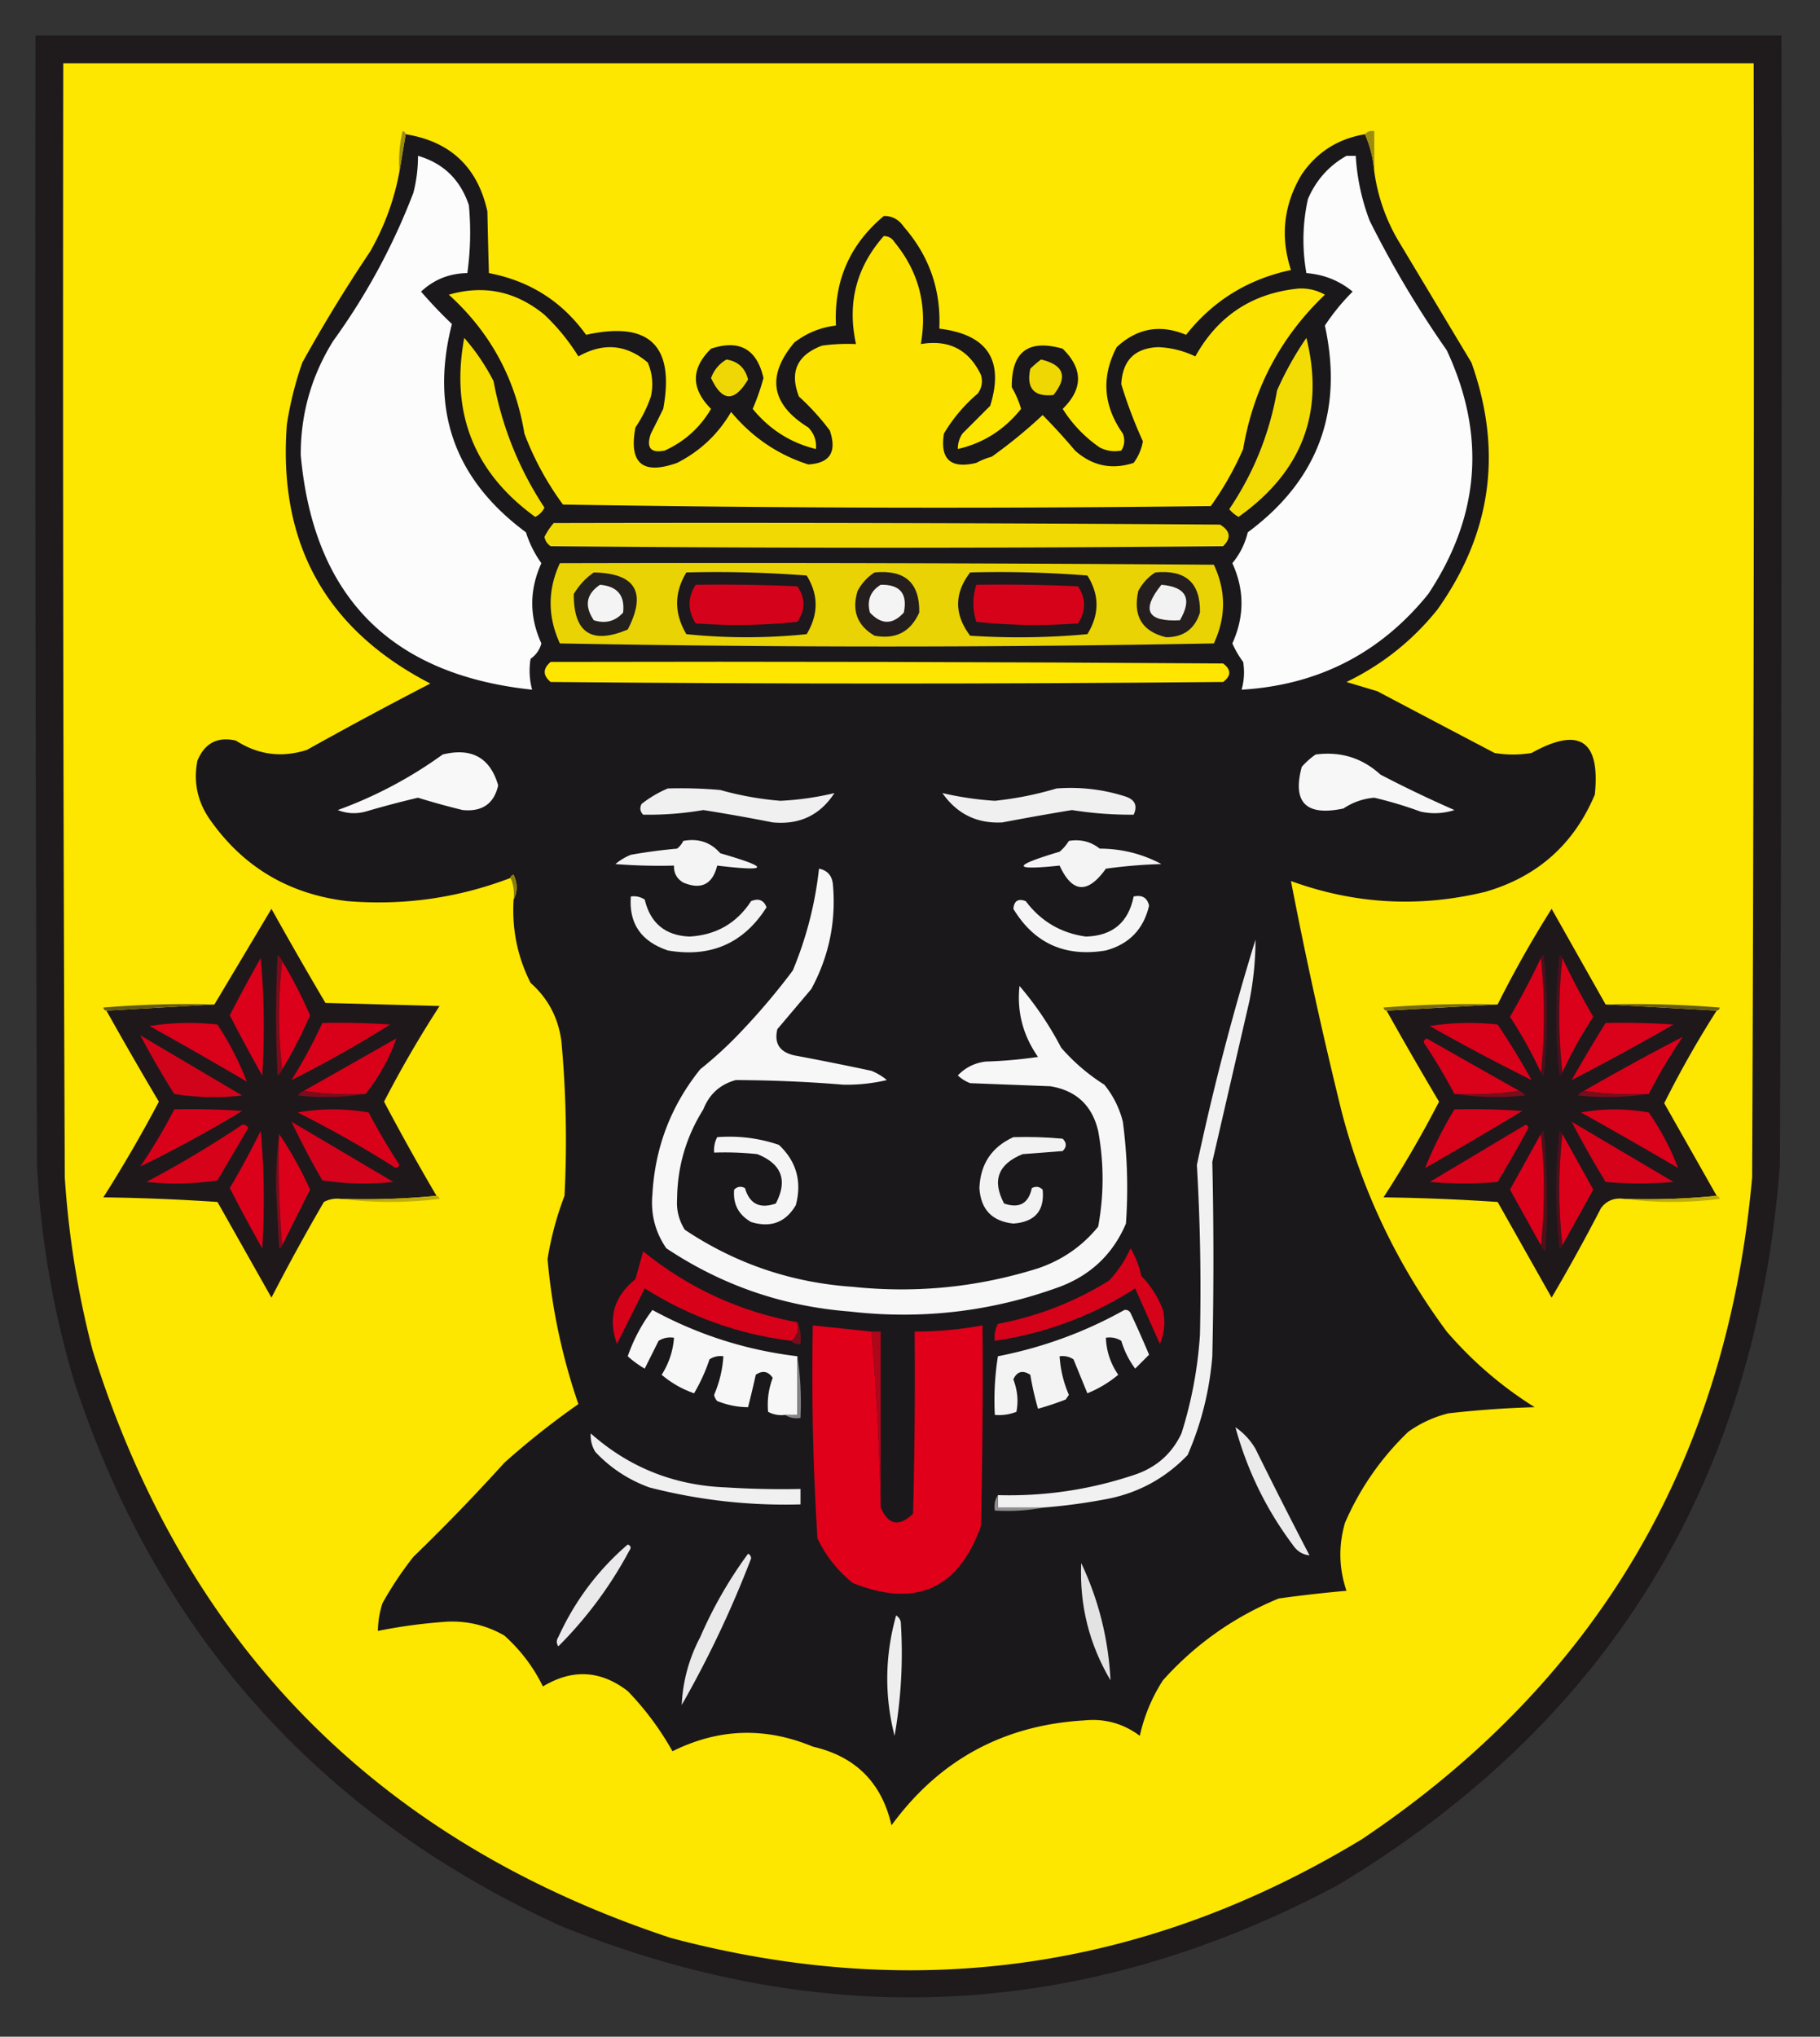 <svg xmlns="http://www.w3.org/2000/svg" width="590" height="660" style="shape-rendering:geometricPrecision;text-rendering:geometricPrecision;image-rendering:optimizeQuality;fill-rule:evenodd;clip-rule:evenodd"><rect width="100%" height="100%" fill="#333333" stroke="none"/><path style="opacity:.94" fill="#1e1a1b" d="M11.5 11.5h566c.167 122 0 244-.5 366-7.818 102.868-55.651 180.701-143.5 233.5-81.978 43.522-165.978 47.856-252 13C103.262 588.097 50.762 529.264 24 447.5a296.082 296.082 0 0 1-12-70c-.5-122-.667-244-.5-366z"/><path style="opacity:1" fill="#fde600" d="M20.5 20.5h548c.167 120.334 0 240.667-.5 361-8.178 91.898-50.345 163.398-126.5 214.5-69.956 42.375-144.623 53.041-224 32C122.387 596.554 59.887 533.054 30 437.5a299.893 299.893 0 0 1-9-56 65157.42 65157.42 0 0 1-.5-361z"/><path style="opacity:1" fill="#1b181b" d="M131.5 43.5c14.499 2.332 23.332 10.666 26.5 25 .132 6.719.298 13.385.5 20 13.202 2.512 23.702 9.179 31.5 20 20.453-4.546 28.787 3.454 25 24a602.298 602.298 0 0 1-4 8c-1.583 4.6-.083 6.434 4.5 5.5 6.42-2.92 11.42-7.42 15-13.5-6.541-6.571-6.541-13.071 0-19.5 9.186-3.075 14.852.092 17 9.5-.977 3.574-2.143 6.907-3.5 10 5.48 6.681 12.314 11.014 20.5 13 .236-2.726-.597-5.059-2.5-7-12.083-7.513-13.583-16.68-4.5-27.5 4.015-3.093 8.515-4.926 13.5-5.5-.703-14.425 4.464-26.259 15.5-35.5 2.698-.065 4.864 1.102 6.5 3.5 8.26 9.483 12.093 20.483 11.5 33 15.592 1.877 21.092 10.21 16.5 25l-9 9c-1.009 1.525-1.509 3.192-1.5 5 8.232-1.88 15.066-6.213 20.5-13-.642-2.307-1.642-4.641-3-7-.149-11.516 5.351-15.683 16.5-12.5 6.623 6.509 6.623 13.009 0 19.5a42.869 42.869 0 0 0 12 12.5c2.254 1.15 4.587 1.484 7 1 1.076-1.726 1.243-3.559.5-5.5-6.373-9.034-7.04-18.368-2-28 6.626-6.163 14.126-7.496 22.5-4 8.729-11.04 20.063-18.04 34-21-3.542-10.874-2.375-21.208 3.5-31 4.949-7.229 11.782-11.562 20.5-13 1.631 3.733 2.631 7.733 3 12 1.054 7.785 3.554 15.119 7.5 22l24 40c10.207 28.621 6.54 55.288-11 80-8.055 10.054-17.888 17.887-29.5 23.5l10 3a14946.14 14946.14 0 0 0 38 20c4 .667 8 .667 12 0 15.486-8.617 22.32-4.117 20.5 13.5-6.792 16.122-18.625 26.622-35.5 31.5-21.38 5.182-42.38 4.015-63-3.5a1490.915 1490.915 0 0 0 16.5 75c6.809 25.947 18.142 49.614 34 71 8.321 9.663 17.821 17.83 28.5 24.5-9.365.268-18.698.935-28 2a38.524 38.524 0 0 0-13 6c-8.812 8.475-15.645 18.309-20.5 29.5-2.134 7.438-1.967 14.772.5 22a437.406 437.406 0 0 0-22 2.5c-14.559 6.02-27.059 14.853-37.5 26.5a54.779 54.779 0 0 0-7.5 18c-5.331-3.995-11.331-5.662-18-5-26.21 1.52-47.043 12.854-62.5 34-3.158-13.824-11.658-22.324-25.5-25.5-15.399-6.423-30.566-5.923-45.5 1.5a94.43 94.43 0 0 0-14.5-19.5c-8.779-6.76-17.946-7.26-27.5-1.5-3.064-6.276-7.231-11.776-12.5-16.5-5.714-3.277-11.881-4.777-18.5-4.5a174.547 174.547 0 0 0-22.5 3 30.465 30.465 0 0 1 1.5-9 113.627 113.627 0 0 1 10-15 635.1 635.1 0 0 0 29.5-30.5 259.014 259.014 0 0 1 24-19 196.864 196.864 0 0 1-10-47 103.438 103.438 0 0 1 5.5-20.5c.853-16.696.52-33.363-1-50-.976-7.62-4.309-13.953-10-19-4.258-8.442-6.092-17.442-5.5-27 1.3-2.524 1.3-5.191 0-8-.607.124-.94.457-1 1-17.08 6.518-34.747 9.018-53 7.5-18.885-2.255-33.719-11.088-44.5-26.5-4.01-5.778-5.344-12.112-4-19 2.367-5.712 6.533-7.879 12.5-6.5 7.19 4.619 14.858 5.619 23 3a1417.659 1417.659 0 0 1 40-21.5c-33.94-17.529-49.44-45.529-46.5-84a111.892 111.892 0 0 1 5-20 492.673 492.673 0 0 1 22-36c4.676-8.2 7.842-16.867 9.5-26l2-12z"/><path style="opacity:1" fill="#9d8e0f" d="m131.5 43.5-2 12a43.116 43.116 0 0 1 1-13c.607.124.94.457 1 1z"/><path style="opacity:1" fill="#9c8d0f" d="M442.5 43.5c.709-.904 1.709-1.237 3-1v13c-.369-4.267-1.369-8.267-3-12z"/><path style="opacity:1" fill="#fcfcfc" d="M135.5 50.5c8.219 2.384 13.719 7.717 16.5 16a95.223 95.223 0 0 1-.5 22c-5.818.08-10.818 2.08-15 6a148.95 148.95 0 0 0 10 10.5c-7.139 27.887.861 50.387 24 67.5a35.184 35.184 0 0 0 5 10c-3.943 8.688-3.943 17.354 0 26-.548 2.056-1.714 3.723-3.5 5a23.788 23.788 0 0 0 .5 10c-45.865-4.864-70.865-30.198-75-76-.055-13.336 3.445-25.669 10.5-37 10.744-14.818 19.411-30.818 26-48a47.21 47.21 0 0 0 1.5-12zM436.5 50.5h3a70.495 70.495 0 0 0 4.5 21 331.312 331.312 0 0 0 25 42c12.791 27.41 10.791 53.744-6 79-15.503 19.169-35.67 29.503-60.5 31 .829-2.969.995-5.969.5-9a31.25 31.25 0 0 1-3.5-6c3.945-8.7 3.945-17.367 0-26 2.422-2.918 4.089-6.251 5-10 22.726-16.833 31.059-39.167 25-67a69.636 69.636 0 0 1 9-11c-4.31-3.552-9.31-5.552-15-6-1.422-8.056-1.255-16.056.5-24 2.636-6.13 6.803-10.797 12.5-14z"/><path style="opacity:1" fill="#fce400" d="M286.5 76.5c1.517.01 2.684.677 3.5 2 7.881 9.625 10.714 20.625 8.5 33 9.087-1.541 15.587 1.793 19.5 10 .635 2.135.301 4.135-1 6-4.418 3.747-8.084 8.08-11 13-1.327 8.336 2.173 11.503 10.5 9.5a22.981 22.981 0 0 1 5-2 160.078 160.078 0 0 0 16.5-13.5 200.568 200.568 0 0 1 10.5 11.5c5.58 4.979 11.913 6.312 19 4a16.411 16.411 0 0 0 3-7 145.947 145.947 0 0 1-7-18.5c.381-7.714 4.381-11.714 12-12 4.2.178 8.2 1.178 12 3 7.339-13.174 18.506-20.507 33.5-22 3.052-.136 5.886.531 8.5 2-14.355 13.709-23.188 30.375-26.5 50a100.714 100.714 0 0 1-10.5 18.5c-70.002.833-140.002.667-210-.5a95.925 95.925 0 0 1-12.5-23c-2.931-17.863-11.098-32.863-24.5-45 11.389-3.288 21.722-1.122 31 6.5a67.321 67.321 0 0 1 11 13.5c8.11-4.571 15.61-3.905 22.5 2 1.504 3.539 1.837 7.205 1 11a42.4 42.4 0 0 1-5 10c-2.208 11.65 2.292 15.483 13.5 11.5 7.448-3.782 13.282-9.282 17.5-16.5 6.8 8.168 15.133 13.835 25 17 7.038-.376 9.372-4.043 7-11a77.742 77.742 0 0 0-10-11c-3.109-7.954-.609-13.454 7.5-16.5a60.931 60.931 0 0 1 11-.5c-2.916-13.243.084-24.91 9-35z"/><path style="opacity:1" fill="#f6df01" d="M150.5 109.5c3.695 4.215 6.861 8.882 9.5 14 2.749 14.823 8.249 28.489 16.5 41a6.547 6.547 0 0 1-3 3c-19.854-14.391-27.521-33.724-23-58z"/><path style="opacity:1" fill="#f3dc03" d="M423.5 109.5c5.977 24.036-1.356 43.369-22 58a10.756 10.756 0 0 1-3-2.5c7.902-11.702 13.069-24.536 15.5-38.5 2.684-6.044 5.851-11.711 9.5-17z"/><path style="opacity:1" fill="#eed704" d="M235.5 116.5c3.761.594 6.095 2.76 7 6.5-4.421 7.387-8.421 7.22-12-.5.965-2.628 2.632-4.628 5-6z"/><path style="opacity:1" fill="#eed703" d="M337.5 116.5c7.399 1.772 8.733 5.605 4 11.5-6.329.668-8.829-2.166-7.5-8.5a30.233 30.233 0 0 1 3.5-3z"/><path style="opacity:1" fill="#f1da03" d="M179.5 169.5c72.001-.167 144.001 0 216 .5 3.359 2.034 3.692 4.368 1 7-72.667.667-145.333.667-218 0-1.074-.739-1.741-1.739-2-3a20.987 20.987 0 0 1 3-4.5z"/><path style="opacity:1" fill="#e9d304" d="M181.5 182.5c70.667-.167 141.334 0 212 .5 3.98 8.468 3.98 16.968 0 25.5a5619.905 5619.905 0 0 1-212 0c-3.996-8.698-3.996-17.364 0-26z"/><path style="opacity:1" fill="#24201e" d="M192.5 185.5c13.554.274 17.221 6.44 11 18.5-11.716 4.938-17.549 1.104-17.5-11.5 1.694-2.858 3.861-5.191 6.5-7z"/><path style="opacity:1" fill="#1c181b" d="M222.5 185.5a381.292 381.292 0 0 1 39 1c3.871 6.238 3.871 12.572 0 19-13 1.333-26 1.333-39 0-3.988-6.731-3.988-13.397 0-20z"/><path style="opacity:1" fill="#241f1e" d="M283.5 185.5c9.856-.968 14.69 3.365 14.5 13-2.807 6.277-7.64 8.777-14.5 7.5-5.609-3.277-7.442-8.11-5.5-14.5 1.36-2.523 3.193-4.523 5.5-6z"/><path style="opacity:1" fill="#1d181b" d="M314.5 185.5a362.008 362.008 0 0 1 38 1c3.946 6.267 3.946 12.601 0 19a241.183 241.183 0 0 1-38 .5c-5.203-6.881-5.203-13.714 0-20.5z"/><path style="opacity:1" fill="#241f1e" d="M374.5 185.5c9.856-.968 14.69 3.365 14.5 13-1.684 5.346-5.351 8.013-11 8-7.789-1.886-10.789-6.886-9-15 1.36-2.523 3.193-4.523 5.5-6z"/><path style="opacity:1" fill="#f4f4f4" d="M194.5 189.5c5.633.461 8.133 3.461 7.5 9-2.559 2.849-5.726 3.683-9.5 2.5-3.142-4.656-2.476-8.489 2-11.5z"/><path style="opacity:1" fill="#d4021a" d="M225.5 189.5c11.005-.167 22.005 0 33 .5 2.628 3.868 2.628 7.701 0 11.5a182.078 182.078 0 0 1-33 .5c-2.62-4.165-2.62-8.332 0-12.5z"/><path style="opacity:1" fill="#f4f4f4" d="M285.5 189.5c6.265-.137 8.765 2.863 7.5 9-3.62 3.987-7.287 3.987-11 0-1.02-3.947.147-6.947 3.5-9z"/><path style="opacity:1" fill="#d6021a" d="M316.5 189.5c11.005-.167 22.005 0 33 .5 2.565 3.969 2.565 7.969 0 12a182.078 182.078 0 0 1-33-.5c-1.26-3.998-1.26-7.998 0-12z"/><path style="opacity:1" fill="#f3f2f3" d="M376.5 189.5c8.072.701 10.072 4.534 6 11.5-10.626.553-12.626-3.28-6-11.5z"/><path style="opacity:1" fill="#fee600" d="M178.5 214.5c72.667-.167 145.334 0 218 .5 2.667 2 2.667 4 0 6-72.667.667-145.333.667-218 0-2.561-2.156-2.561-4.323 0-6.5z"/><path style="opacity:1" fill="#f8f8f8" d="M143.5 244.5c9.392-2.312 15.392 1.021 18 10-1.35 5.945-5.183 8.612-11.5 8a247.227 247.227 0 0 1-14.5-4 320.535 320.535 0 0 0-17 4.5c-3.054.821-6.054.655-9-.5a138.501 138.501 0 0 0 34-18z"/><path style="opacity:1" fill="#f7f7f7" d="M426.5 244.5c8.084-1.066 15.084 1.1 21 6.5a389.675 389.675 0 0 0 24 11.5c-3.622 1.159-7.289 1.325-11 .5a128.58 128.58 0 0 0-15-4.5c-3.614.304-6.948 1.471-10 3.5-12.112 2.557-16.612-1.943-13.5-13.5 1.397-1.57 2.897-2.904 4.5-4z"/><path style="opacity:1" fill="#f0f0f0" d="M216.5 255.5c5.676-.166 11.343.001 17 .5a102.178 102.178 0 0 0 19.5 3.5 94.334 94.334 0 0 0 17.5-2.5c-4.67 7.167-11.337 10.333-20 9.5a614.602 614.602 0 0 0-22.5-4 104.755 104.755 0 0 1-19.5 1.5c-1.017-1.049-1.184-2.216-.5-3.5 2.682-2.085 5.516-3.752 8.5-5z"/><path style="opacity:1" fill="#f1f0f1" d="M342.5 255.5c7.523-.573 14.856.26 22 2.5 3.39 1.006 4.39 3.006 3 6a121.081 121.081 0 0 1-20-1.5 906.144 906.144 0 0 0-22.5 4c-8.22.464-14.72-2.703-19.5-9.5a104.313 104.313 0 0 0 17 2.5c6.899-.73 13.566-2.064 20-4z"/><path style="opacity:1" fill="#f4f4f4" d="M221.5 272.5c4.877-.911 8.877.422 12 4 16.252 4.685 15.918 6.019-1 4-1.521 6.094-5.187 7.927-11 5.5-2.107-1.264-3.107-3.097-3-5.5-6.342.166-12.675 0-19-.5a18.924 18.924 0 0 1 5-3c4.97-.886 9.97-1.552 15-2 .881-.708 1.547-1.542 2-2.5zM346.5 272.5c3.802-.62 7.135.214 10 2.5 7.142.025 13.808 1.692 20 5-6.028.17-12.028.67-18 1.5-5.893 8.255-10.893 7.921-15-1-15.511 1.619-15.511.119 0-4.5a14.698 14.698 0 0 0 3-3.5z"/><path style="opacity:1" fill="#f7f7f7" d="M265.5 281.5c2.688.524 4.188 2.191 4.5 5 1.089 12.047-1.244 23.38-7 34l-11 13c-1.091 4.598.743 7.431 5.5 8.5a984.7 984.7 0 0 1 25 5 18.924 18.924 0 0 1 5 3 57.314 57.314 0 0 1-14 1.5 449.977 449.977 0 0 0-35-1.5c-5.073 1.406-8.573 4.572-10.5 9.5-5.568 8.871-8.402 18.537-8.5 29-.256 3.623.577 6.956 2.5 10 16.454 10.994 34.62 17.161 54.5 18.5 20.442 2.146 40.442.146 60-6 7.849-2.665 14.349-7.165 19.5-13.5 1.902-10.315 1.902-20.648 0-31-1.949-8.283-7.116-13.116-15.5-14.5l-26-1a12.403 12.403 0 0 1-4-2.5c2.417-2.542 5.417-4.042 9-4.5 5.696-.17 11.362-.67 17-1.5-4.889-6.986-6.889-14.652-6-23a106.3 106.3 0 0 1 13.5 20 63.124 63.124 0 0 0 14 12 30.765 30.765 0 0 1 6 12 162.756 162.756 0 0 1 1 33c-4.176 9.84-11.343 16.674-21.5 20.5-21.997 8.022-44.663 10.689-68 8-21.668-1.667-41.502-8.5-59.5-20.5-3.603-5.243-5.103-11.077-4.5-17.5.839-15.188 6.006-28.688 15.5-40.5a128.578 128.578 0 0 0 14-13 216.061 216.061 0 0 0 16-19 118.886 118.886 0 0 0 8.5-33z"/><path style="opacity:1" fill="#897c11" d="M165.5 284.5c.06-.543.393-.876 1-1 1.3 2.809 1.3 5.476 0 8 .302-2.559-.032-4.893-1-7z"/><path style="opacity:1" fill="#f3f3f3" d="M204.5 290.5c1.644-.214 3.144.12 4.5 1 1.813 7.656 6.646 11.656 14.5 12 8.66-.493 15.327-4.326 20-11.5 2.425-.986 4.091-.319 5 2-7.428 11.707-18.095 16.374-32 14-8.679-2.911-12.679-8.744-12-17.5z"/><path style="opacity:1" fill="#f5f5f5" d="M367.5 290.5c2.761-.585 4.427.415 5 3-1.792 7.625-6.458 12.458-14 14.5-13.226 2.214-23.226-2.286-30-13.5.247-2.582 1.58-3.415 4-2.5 4.897 6.532 11.397 10.366 19.5 11.5 8.644-.233 13.811-4.566 15.5-13z"/><path style="opacity:1" fill="#1f181b" d="M141.5 387.5c-10.153.994-20.486 1.328-31 1-1.967-.239-3.801.094-5.5 1a694.927 694.927 0 0 0-17 31l-17.5-31a685.877 685.877 0 0 0-37-1.5 442.432 442.432 0 0 0 18-31 1329.534 1329.534 0 0 1-17-29.5l35-2c6.14-10.27 12.307-20.603 18.5-31a1372.16 1372.16 0 0 0 17.5 30.5l37 1a361.366 361.366 0 0 0-18 31 790.425 790.425 0 0 0 17 30.5z"/><path style="opacity:1" fill="#1e181b" d="m520.5 325.5 36 2a330.808 330.808 0 0 0-17 30c5.662 9.99 11.329 19.99 17 30-9.819.994-19.819 1.327-30 1-3.152-.453-5.652.547-7.5 3a610.588 610.588 0 0 1-16 29l-17.5-31a685.873 685.873 0 0 0-37-1.5 357.653 357.653 0 0 0 18-31 1295.573 1295.573 0 0 1-17-29.5l36-2a353.695 353.695 0 0 1 17.5-31 68820.857 68820.857 0 0 0 17.5 31z"/><path style="opacity:1" fill="#4b111b" d="M499.5 310.5c.06-.543.393-.876 1-1 1.333 13 1.333 26 0 39-.607-.124-.94-.457-1-1a171.668 171.668 0 0 0 0-37z"/><path style="opacity:1" fill="#7c0c1b" d="M91.5 311.5a153.629 153.629 0 0 0 0 35c-.283.789-.783 1.456-1.5 2-.667-13-.667-26 0-39 .717.544 1.217 1.211 1.5 2z"/><path style="opacity:1" fill="#f1f1f1" d="M338.5 488.5h-15v-4c15.075.418 29.742-1.748 44-6.5 7.19-2.321 12.357-6.821 15.5-13.5a134.77 134.77 0 0 0 6-32 686.557 686.557 0 0 0-1-55 838.48 838.48 0 0 1 19-73c-.003 6.7-.67 13.366-2 20l-12 52c.476 20.989.476 41.989 0 63-.894 11.142-3.56 21.809-8 32-7.515 7.842-16.682 12.676-27.5 14.5a184.962 184.962 0 0 1-19 2.5z"/><path style="opacity:1" fill="#4a111b" d="M506.5 310.5a171.668 171.668 0 0 0 0 37c-.06.543-.393.876-1 1-1.333-13-1.333-26 0-39 .607.124.94.457 1 1z"/><path style="opacity:1" fill="#db011a" d="M84.5 310.5c1.16 12.493 1.327 25.16.5 38A549.577 549.577 0 0 1 74.5 329a489.642 489.642 0 0 1 10-18.5z"/><path style="opacity:1" fill="#dc011a" d="M499.5 310.5a171.668 171.668 0 0 1 0 37 139.502 139.502 0 0 0-10-18 258.903 258.903 0 0 0 10-19z"/><path style="opacity:1" fill="#db011a" d="M506.5 310.5a258.903 258.903 0 0 0 10 19 139.502 139.502 0 0 0-10 18 171.668 171.668 0 0 1 0-37z"/><path style="opacity:1" fill="#dd001a" d="M91.5 311.5a144.488 144.488 0 0 1 9 17.5 144.488 144.488 0 0 1-9 17.5 153.629 153.629 0 0 1 0-35z"/><path style="opacity:1" fill="#645b13" d="m69.5 325.5-35 2c-.543-.06-.876-.393-1-1a324.943 324.943 0 0 1 36-1z"/><path style="opacity:1" fill="#776b12" d="m485.5 325.5-36 2c-.543-.06-.876-.393-1-1a343.225 343.225 0 0 1 37-1z"/><path style="opacity:1" fill="#665c13" d="M520.5 325.5a343.225 343.225 0 0 1 37 1c-.124.607-.457.94-1 1l-36-2z"/><path style="opacity:1" fill="#da011a" d="M48.5 332.5c7.155-1.155 14.488-1.322 22-.5 3.892 5.953 7.058 12.12 9.5 18.5a1528.97 1528.97 0 0 0-31.5-18z"/><path style="opacity:1" fill="#d9011a" d="M104.5 331.5c7.341-.166 14.674 0 22 .5a386.573 386.573 0 0 1-32 18 165.568 165.568 0 0 0 10-18.5zM463.5 332.5c7.155-1.155 14.488-1.322 22-.5a246.304 246.304 0 0 1 11 18 732.431 732.431 0 0 1-33-17.5z"/><path style="opacity:1" fill="#da011a" d="M520.5 331.5c7.341-.166 14.674 0 22 .5a825.235 825.235 0 0 1-33 18 498.525 498.525 0 0 1 11-18.5z"/><path style="opacity:1" fill="#d1031a" d="M45.5 335.5a53574.44 53574.44 0 0 0 33 19.5 81.224 81.224 0 0 1-22-.5 274.077 274.077 0 0 1-11-19z"/><path style="opacity:1" fill="#d9011a" d="M118.5 354.5c-6.854.324-13.521-.009-20-1 9.973-5.655 19.973-11.321 30-17-2.168 6.309-5.501 12.309-10 18z"/><path style="opacity:1" fill="#da011a" d="M492.5 353.5c-6.813.991-13.813 1.325-21 1a194.565 194.565 0 0 0-9.5-16c-.688-.832-.521-1.498.5-2a6286.228 6286.228 0 0 0 30 17z"/><path style="opacity:1" fill="#d9011a" d="M534.5 354.5c-7.187.325-14.187-.009-21-1a771.431 771.431 0 0 1 32-17.5 172.972 172.972 0 0 0-11 18.5z"/><path style="opacity:1" fill="#7c0c1b" d="M98.5 353.5c6.479.991 13.146 1.324 20 1-7.155 1.155-14.488 1.322-22 .5.544-.717 1.21-1.217 2-1.5z"/><path style="opacity:1" fill="#780d1b" d="M492.5 353.5c.789.283 1.456.783 2 1.5-7.845.822-15.511.656-23-.5 7.187.325 14.187-.009 21-1zM513.5 353.5c6.813.991 13.813 1.325 21 1-7.489 1.156-15.155 1.322-23 .5.544-.717 1.211-1.217 2-1.5z"/><path style="opacity:1" fill="#d9011a" d="M56.5 359.5c7.34-.166 14.674 0 22 .5a402.736 402.736 0 0 1-33 18 172.922 172.922 0 0 0 11-18.5zM96.5 360.5c7.51-1.32 15.177-1.32 23 0a215.783 215.783 0 0 0 10 17c-.502 1.021-1.168 1.188-2 .5a355.519 355.519 0 0 0-31-17.5z"/><path style="opacity:1" fill="#da011a" d="M471.5 359.5c7.341-.166 14.674 0 22 .5a1481.11 1481.11 0 0 1-31.5 18.5 126.331 126.331 0 0 1 9.5-19zM512.5 360.5c7.177-1.319 14.51-1.319 22 0 3.962 5.738 7.129 11.738 9.5 18a1496.38 1496.38 0 0 0-31.5-18z"/><path style="opacity:1" fill="#d4021a" d="M94.5 363.5a51290.938 51290.938 0 0 0 33 19.5 88.739 88.739 0 0 1-23-.5 258.903 258.903 0 0 1-10-19z"/><path style="opacity:1" fill="#d5021a" d="M494.5 364.5c.543.06.876.393 1 1a450.64 450.64 0 0 1-10 17.5 121.19 121.19 0 0 1-22 0c10.397-6.193 20.73-12.359 31-18.5zM509.5 363.5a51290.938 51290.938 0 0 0 33 19.5 121.19 121.19 0 0 1-22 0 310.484 310.484 0 0 1-11-19.5zM78.5 364.5c.876-.131 1.543.202 2 1l-10 17a88.739 88.739 0 0 1-23 .5 355.098 355.098 0 0 0 31-18.5z"/><path style="opacity:1" fill="#7c0c1b" d="M90.5 367.5c-.328 12.178.005 24.178 1 36-.06.543-.393.876-1 1l-1-19c-.02-6.747.313-12.747 1-18z"/><path style="opacity:1" fill="#4e111b" d="M499.5 367.5c.06-.543.393-.876 1-1a254.022 254.022 0 0 1 .5 39c-.717-.544-1.217-1.211-1.5-2 1.333-12 1.333-24 0-36z"/><path style="opacity:1" fill="#4d101b" d="M506.5 367.5c-1.333 12-1.333 24 0 36-.06.543-.393.876-1 1a181.045 181.045 0 0 1 0-38c.607.124.94.457 1 1z"/><path style="opacity:1" fill="#dc011a" d="M84.5 366.5c1.16 12.493 1.327 25.16.5 38A549.577 549.577 0 0 1 74.5 385a282.795 282.795 0 0 0 10-18.5zM90.5 367.5a117.59 117.59 0 0 1 10 18l-9 18c-.995-11.822-1.328-23.822-1-36z"/><path style="opacity:1" fill="#f6f5f6" d="M232.5 368.5c6.873-.535 13.54.299 20 2.5 5.667 5.319 7.501 11.819 5.5 19.5-3.277 5.609-8.11 7.442-14.5 5.5-4.088-2.344-5.922-5.844-5.5-10.5 1.049-1.017 2.216-1.184 3.5-.5 1.499 5.137 4.833 6.804 10 5 3.921-7.5 1.921-12.833-6-16a98.432 98.432 0 0 0-14-.5c-.134-1.792.199-3.458 1-5z"/><path style="opacity:1" fill="#f2f2f2" d="M328.5 368.5c5.344-.166 10.677.001 16 .5 1.333 1.333 1.333 2.667 0 4l-13 1c-7.956 3.228-9.956 8.561-6 16 4.916 1.69 7.916.023 9-5 1.284-.684 2.451-.517 3.5.5.689 6.82-2.477 10.487-9.5 11-6.902-.735-10.569-4.569-11-11.5.309-7.797 3.975-13.297 11-16.5z"/><path style="opacity:1" fill="#dc011a" d="M499.5 367.5c1.333 12 1.333 24 0 36-3.321-5.973-6.655-11.973-10-18 3.345-6.027 6.679-12.027 10-18z"/><path style="opacity:1" fill="#db011a" d="M506.5 367.5c3.321 5.973 6.655 11.973 10 18-3.345 6.027-6.679 12.027-10 18-1.333-12-1.333-24 0-36z"/><path style="opacity:1" fill="#c1ae08" d="M141.5 387.5c.543.06.876.393 1 1-10.826 1.323-21.493 1.323-32 0 10.514.328 20.847-.006 31-1z"/><path style="opacity:1" fill="#bfad08" d="M556.5 387.5c.543.06.876.393 1 1-10.493 1.323-20.826 1.323-31 0 10.181.327 20.181-.006 30-1z"/><path style="opacity:1" fill="#d6021a" d="M366.5 404.5c1.608 2.71 2.775 5.71 3.5 9 3.082 3.159 5.416 6.825 7 11 .837 3.795.504 7.461-1 11l-8-18c-13.934 8.923-29.101 14.59-45.5 17-.239-1.967.094-3.801 1-5.5 12.87-2.435 24.87-7.102 36-14a36.75 36.75 0 0 0 7-10.5z"/><path style="opacity:1" fill="#d8011a" d="M258.5 428.5c.475 2.582-.192 4.582-2 6-17.115-2.143-32.948-7.81-47.5-17l-9 18c-2.999-8.358-.999-15.358 6-21l2.5-9c14.674 11.896 31.341 19.563 50 23z"/><path style="opacity:1" fill="#f7f7f7" d="M258.5 439.5v19h-4c-1.967.239-3.801-.094-5.5-1-.35-3.756.15-7.423 1.5-11-1.466-2.157-3.3-2.49-5.5-1a325.06 325.06 0 0 1-2.5 10.5c-3.397-.013-6.73-.679-10-2a3.943 3.943 0 0 1-1-2 37.324 37.324 0 0 0 3-12.5c-1.644-.214-3.144.12-4.5 1a56.757 56.757 0 0 1-5 11c-3.911-1.369-7.411-3.369-10.5-6 2.339-3.684 3.672-7.684 4-12-1.788-.285-3.455.048-5 1l-4.5 9a32.364 32.364 0 0 1-5.5-4c1.905-5.48 4.571-10.48 8-15 14.709 8.014 30.376 13.014 47 15z"/><path style="opacity:1" fill="#f3f3f3" d="M364.5 424.5c.876-.131 1.543.202 2 1a344.182 344.182 0 0 1 6 13.5l-4.5 4.5a28.53 28.53 0 0 1-4.5-9c-1.545-.952-3.212-1.285-5-1 .171 4.353 1.505 8.353 4 12-2.966 2.488-6.299 4.488-10 6-1.497-3.662-2.997-7.328-4.5-11-1.356-.88-2.856-1.214-4.5-1a37.324 37.324 0 0 0 3 12.5l-1 1.5a93.069 93.069 0 0 1-9 3 96.366 96.366 0 0 1-2.5-11c-2.48-1.59-4.313-1.09-5.5 1.5 1.346 3.509 1.679 7.009 1 10.5a15.418 15.418 0 0 1-7 1 91.123 91.123 0 0 1 1-19c14.542-2.845 28.209-7.845 41-15z"/><path style="opacity:1" fill="#760d1b" d="M258.5 428.5c.968 2.107 1.302 4.441 1 7-1.291.237-2.291-.096-3-1 1.808-1.418 2.475-3.418 2-6z"/><path style="opacity:1" fill="#e0001a" d="M282.5 431.5a844.369 844.369 0 0 1 3 57c2.477 5.728 5.977 6.395 10.5 2 .5-19.664.667-39.331.5-59a123.268 123.268 0 0 0 22-2c.167 21.669 0 43.336-.5 65-7.304 20.445-21.137 26.612-41.5 18.5-4.914-3.921-8.747-8.754-11.5-14.5a838.012 838.012 0 0 1-1.5-69l19 2z"/><path style="opacity:1" fill="#af061a" d="M282.5 431.5h3v57a844.369 844.369 0 0 0-3-57z"/><path style="opacity:1" fill="#868486" d="M258.5 439.5c.991 6.479 1.324 13.146 1 20-1.915.284-3.581-.049-5-1h4v-19z"/><path style="opacity:1" fill="#ebebeb" d="M400.5 462.5c2.668 1.836 4.834 4.169 6.5 7a1674.068 1674.068 0 0 0 17.5 34.5c-2.245-.195-4.078-1.362-5.5-3.5-8.569-11.472-14.736-24.139-18.5-38z"/><path style="opacity:1" fill="#f0f0f0" d="M191.5 464.5c12.469 11.058 27.136 16.891 44 17.5 7.993.5 15.993.666 24 .5v5c-16.617.468-32.951-1.365-49-5.5-6.775-2.466-12.608-6.3-17.5-11.5a10.098 10.098 0 0 1-1.5-6z"/><path style="opacity:1" fill="#908e90" d="M323.5 484.5v4h15c-5.14.988-10.474 1.321-16 1-.284-1.915.049-3.581 1-5z"/><path style="opacity:1" fill="#ebeaeb" d="M203.5 500.5c1.025.397 1.192 1.063.5 2a130.72 130.72 0 0 1-23 31c-.667-1-.667-2 0-3 5.343-11.717 12.843-21.717 22.5-30zM242.5 503.5c.597.235.93.735 1 1.5a343.664 343.664 0 0 1-22.5 47.5c.345-7.713 2.345-15.046 6-22 4.195-9.662 9.362-18.662 15.5-27z"/><path style="opacity:1" fill="#e4e3e4" d="M350.5 506.5c5.661 11.975 8.827 24.642 9.5 38-6.919-11.677-10.086-24.344-9.5-38z"/><path style="opacity:1" fill="#eee" d="M290.5 523.5c.722.418 1.222 1.084 1.5 2a154.109 154.109 0 0 1-2 37c-3.32-12.961-3.154-25.961.5-39z"/></svg>